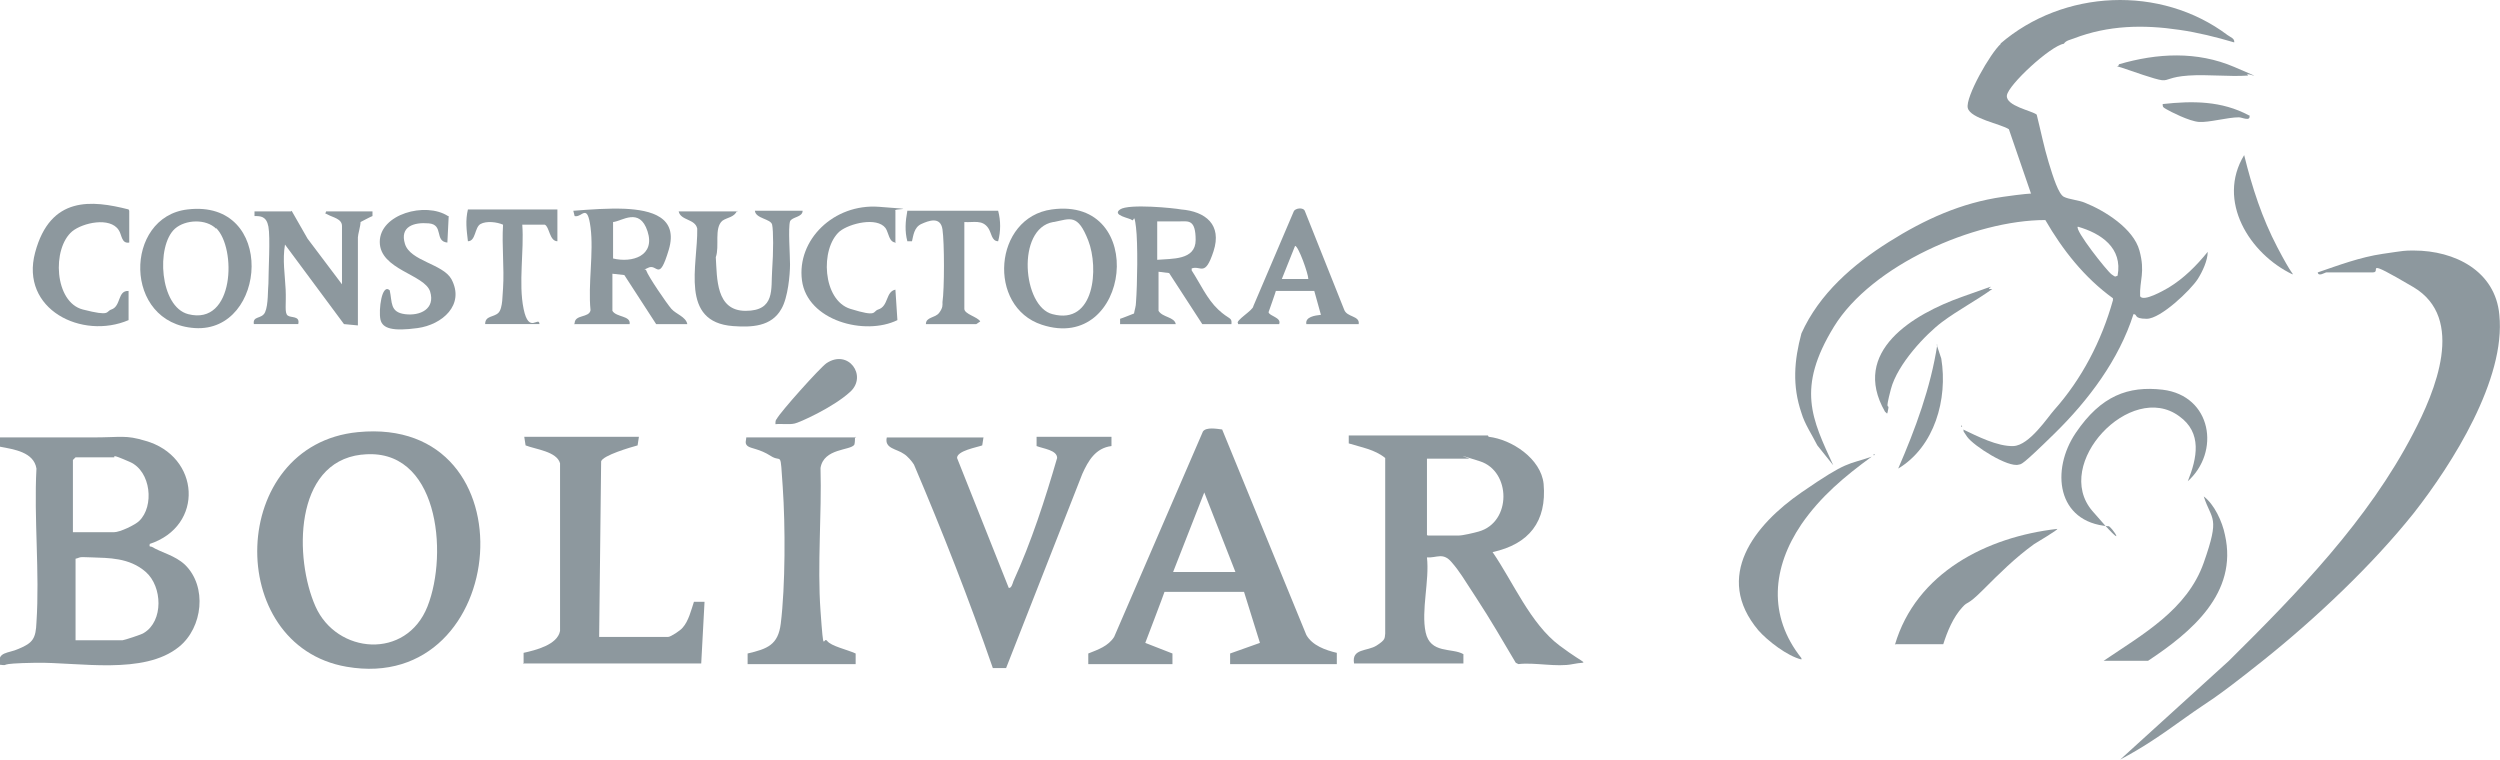 <?xml version="1.0" encoding="UTF-8"?>
<svg id="Capa_1" xmlns="http://www.w3.org/2000/svg" version="1.1" viewBox="0 0 377.2 114.6">
  <!-- Generator: Adobe Illustrator 29.6.1, SVG Export Plug-In . SVG Version: 2.1.1 Build 9)  -->
  <defs>
    <style>
      .st0 {
        fill: #8d989e;
      }
    </style>
  </defs>
  <path class="st0" d="M364.2,37.8c6.2,0,12.3,3.1,12.9,9.7,1,9.7-7.1,22.5-12.9,29.9-6.3,7.9-14.9,16-22.8,22.3s-7.8,5.8-11.7,8.6-6.4,4.5-9.8,6.3l16.4-14.9c10.4-10.3,21-21.2,27.8-34.3,3.3-6.3,8-17.4,0-22.1s-4.6-2.2-6.1-2.2h-7c-.2,0-1.2.7-1.3,0,3.2-1.1,6.4-2.3,9.8-2.8s3.3-.5,4.6-.5Z"/>
  <path class="st0" d="M224.6,65.9c3.5.4,7.9,3.3,8.3,7.1.5,5.7-2.2,9.1-7.7,10.3,3.1,4.5,5.7,10.8,10.1,14.1s4.4,2.3,2,2.8-5.8-.3-8.2,0l-.4-.2c-1.9-3.2-3.8-6.5-5.9-9.7s-2.5-4-3.8-5.5-2.2-.6-3.7-.7c.4,3.5-.9,8-.2,11.3s4,2.3,5.7,3.3v1.4s-16.5,0-16.5,0c-.4-2.3,2-1.8,3.4-2.7s1.2-1.1,1.3-1.8v-26.5c-1.6-1.3-3.6-1.6-5.5-2.2v-1.2s21,0,21,0ZM215.4,80.8h4.7c.6,0,2.3-.4,3-.6,5-1.4,4.9-9.1.2-10.6s-1.5-.4-1.6-.4h-6.4v11.5Z"/>
  <path class="st0" d="M22.6,82c-.1.6,0,.4.3.5,1.5.9,3.5,1.3,5,2.7,3.4,3.3,2.7,9.5-.9,12.4-5.3,4.3-15.1,2.3-21.6,2.4s-3.6.5-5.4.3c-.5-2,1.3-1.7,2.8-2.4,2.2-.9,2.6-1.6,2.7-4,.5-7.5-.4-15.7,0-23.2-.4-2.5-3.4-2.9-5.5-3.3v-1.4c4.6,0,9.2,0,13.8,0s5.1-.4,8.1.5c8.3,2.3,9,12.9.6,15.6ZM11.1,80.3h6.1c.9,0,3.2-1.1,3.8-1.7,2.3-2.2,1.8-7.5-1.4-8.9s-2.1-.7-2.4-.7h-5.8l-.4.4v10.9ZM11.4,96.6h7.1c.2,0,3-.9,3.2-1.1,3-1.8,2.8-7,.3-9.2s-5.7-2.1-8.1-2.2-1.6,0-2.5.2v12.2Z"/>
  <path class="st0" d="M54,65.2c26.6-2.6,23.1,39.7-1.7,35.4-18.6-3.2-17.9-33.5,1.7-35.4ZM54.5,68.6c-10.2,1.2-10.1,15.7-6.9,22.9s13.7,8.1,16.9,0,1.6-24.2-9.9-22.9Z"/>
  <path class="st0" d="M164.2,100.2v-1.6c1.5-.6,3-1.1,3.9-2.5l13.4-31c.5-.7,2.1-.4,2.9-.3l12.7,31c.9,1.6,2.9,2.3,4.6,2.7v1.7s-16.1,0-16.1,0v-1.6s4.5-1.6,4.5-1.6l-2.4-7.7h-12c0,.1-2.9,7.7-2.9,7.7l4.1,1.6v1.6s-12.7,0-12.7,0ZM177,86.3h9.4l-4.7-12-4.7,12Z"/>
  <path class="st0" d="M148.4,65.9l-.2,1.3c-.8.3-3.8.8-3.8,1.9l7.8,19.6c.4.1.6-.7.7-1,2.7-5.9,4.8-12.4,6.6-18.6,0-1.2-2.1-1.4-3.1-1.8v-1.4s11.3,0,11.3,0v1.4c-2.4.3-3.5,2.2-4.4,4.2l-11.5,29.3h-2c-3.6-10.4-7.6-20.6-11.9-30.7-.3-.5-1-1.3-1.5-1.6-1.1-.8-3-.8-2.6-2.5h14.6Z"/>
  <path class="st0" d="M79,100.2v-1.7c1.8-.4,5.1-1.2,5.5-3.3v-25.3c-.5-1.8-3.7-2.1-5.2-2.7l-.2-1.3h17.3s-.2,1.3-.2,1.3c-1.1.3-5.2,1.5-5.5,2.4l-.3,26.5h10.4c.4,0,1.9-1,2.2-1.4.9-1,1.3-2.7,1.7-3.9h1.6s-.5,9.3-.5,9.3h-26.9Z"/>
  <path class="st0" d="M129,65.9c0,.4,0,.9-.1,1.2-.6.9-4.6.5-5.1,3.5.2,7-.5,14.6,0,21.6s.4,3.7,1,4.5,3,1.3,4.3,1.9v1.6s-16.3,0-16.3,0v-1.6c3-.7,4.6-1.3,5-4.5.7-5.7.7-14.8.3-20.6s-.1-3.6-1.8-4.7-3-1.1-3.5-1.5-.2-.9-.2-1.3h16.6Z"/>
  <path class="st0" d="M44,31.8l2.4,4.2,5.2,6.9v-8.8c0-1.1-1.4-1.3-2.1-1.7s-.4,0-.3-.5h7v.7c-.1,0-1.8.9-1.8.9,0,.6-.4,1.9-.4,2.3v13.3l-2.1-.2-8.9-12c-.4,2.3,0,4.6.1,6.8s-.2,3.5.3,3.9,1.9,0,1.6,1.3h-6.7c-.2-1.3,1.2-.7,1.7-1.8s.4-3.5.5-4.3c0-1.9.3-7,0-8.6s-1.2-1.6-2.1-1.6v-.7s5.5,0,5.5,0Z"/>
  <path class="st0" d="M86.7,48.8c0-1.4,2.2-.8,2.4-2-.4-3.9.5-8.7,0-12.5s-1.3-1.4-2.4-1.7l-.2-.8c2.6-.2,5.2-.4,7.8-.3,3.9.2,8.1,1.2,6.6,6.2s-1.7,2-3.1,2.7-.4,0-.3.4c.3.9,3.1,5,3.8,5.8s2.2,1.2,2.4,2.3h-4.7l-4.8-7.4-1.8-.2v5.6c.6,1,2.8.7,2.6,2h-8.4ZM92.5,39c2.9.7,6.4-.4,5.2-4.1s-3.9-1.5-5.2-1.4v5.5Z"/>
  <path class="st0" d="M169,48.8v-.7c.1,0,2.1-.8,2.1-.8.1-.6.3-1.1.3-1.7.2-2.6.3-8.9,0-11.3s-.3-.8-.6-1.1-3.1-.7-1.8-1.6,8.2-.2,9.2,0c3.7.3,6.2,2.3,4.9,6.3s-1.9,2.1-3.3,2.6v.3c1.3,2,2.3,4.3,4,5.9s2.1,1.1,2,2.2h-4.4l-5-7.7-1.6-.2v5.9c.6,1,2.4.9,2.6,2h-8.4ZM174.6,39.2c2.2-.2,5.8.1,5.8-3s-1.1-2.8-2.3-2.8h-3.5v5.8Z"/>
  <path class="st0" d="M271.8,79.1c-4.4,6.5-5.1,13.8,0,20.2v.2c-2.1-.5-5.1-2.8-6.5-4.4-6.8-8.1-.6-15.9,6.5-20.8s6.9-4.1,10.6-5.4c-4.1,3-7.7,6-10.6,10.2Z"/>
  <path class="st0" d="M158.7,31.6c14.6-2,11.9,21.8-1.5,17.4-8.3-2.7-7.3-16.2,1.5-17.4ZM158.9,33.5c-5.6,1-4.6,12.8-.1,13.9,6.4,1.7,7-7,5.4-11.1s-2.7-3.3-5.2-2.8Z"/>
  <path class="st0" d="M28.3,31.6c13.4-1.6,12,18.6,1.1,17.9s-10.7-16.8-1.1-17.9ZM32.6,34.5c-1.5-1.5-4.6-1.4-6.2,0-2.9,2.6-2.3,11.8,2,12.9,7,1.8,7.3-10,4.2-13Z"/>
  <path class="st0" d="M111.2,31.8c-.4,1-1.5,1-2.2,1.5-1.3,1.1-.4,3.9-1,5.5.2,3.2,0,8.1,4.5,8.1s3.8-3.3,4-6.1.2-6,0-6.9-2.5-.9-2.6-2.1h7.2c0,1-1.6.9-1.9,1.6-.3,1,0,5,0,6.5s-.3,5-1.3,6.7c-1.5,2.7-4.5,2.8-7.3,2.6-8.1-.6-5.3-9.2-5.4-14.7-.3-1.5-2.5-1.2-2.8-2.6h8.9Z"/>
  <path class="st0" d="M186.8,48.8c-.5-.4,2.3-2,2.3-2.6l6.1-14.3c.2-.5,1.5-.7,1.7,0l5.9,14.8c.4,1.2,2.4.9,2.2,2.2h-7.9c-.2-1.1,1.3-1.3,2.2-1.4l-1-3.6h-5.8c0,.1-1.1,3.2-1.1,3.2.1.6,2,.8,1.6,1.8h-6.2ZM197.4,42.1c0-.8-1.5-5-2-5l-2,5h4.1Z"/>
  <path class="st0" d="M67.7,32.6l-.2,4c-2-.2-.5-2.7-2.8-2.9s-4.4.5-3.6,3.1,5.7,3,7,5.3c2.1,3.9-1.4,6.9-5.1,7.4s-5.3.1-5.6-1.3.2-5.5,1.4-4.4c.4,1.8,0,3.3,2.3,3.6s4.6-.8,3.8-3.4-7.6-3.3-7.6-7.5,6.9-6.1,10.3-3.9Z"/>
  <path class="st0" d="M135.2,36.6c-1.1,0-1.1-1.5-1.6-2.2-1.3-1.7-5.4-.7-6.9.5-3,2.6-2.6,10.4,1.6,11.7s3.3.4,4.2.1c1.6-.5,1.1-2.7,2.6-3l.3,4.6c-4.9,2.4-13.6.1-14.4-6s4.8-11.6,11.6-11.1,2,.2,2.5.6v4.7Z"/>
  <path class="st0" d="M19.5,31.8v4.8c-1.2.2-1.1-1.2-1.6-1.9-1.3-2-5.4-1.1-7,.2-3.1,2.6-2.7,10.7,1.6,11.8s3.4.3,4.3,0c1.5-.5.9-2.9,2.6-2.8v4.4c-7,3-16.4-1.6-14.1-10.2s8.6-7.9,14.1-6.5Z"/>
  <path class="st0" d="M324.1,99.7h-6.7c5.9-4,12.6-7.7,15.1-14.8s1.2-6.3,0-10c1.6,1.2,2.8,3.8,3.2,5.8,2,8.8-5.1,14.7-11.6,19Z"/>
  <path class="st0" d="M84.1,31.6v4.8c-1.2,0-1.2-2.2-1.9-2.5h-3.4c.3,3.9-.6,8.8.2,12.7s2.3,1,2.4,2.3h-8.2c0-1.3,1.3-1,2-1.7s.6-2.9.7-3.7c.2-3.1-.2-6.4,0-9.6-.9-.4-2.5-.6-3.4-.1s-.7,2.6-1.9,2.6c-.2-1.7-.4-3.1,0-4.8h13.4Z"/>
  <path class="st0" d="M150.6,31.8c.4,1.5.4,3.1,0,4.6-1,0-1-1.3-1.5-2-.9-1.3-2.2-.8-3.6-.9v13.1c0,.8,2,1.2,2.4,1.9,0,0-.6.4-.6.4h-7.6c0-1.1,1.4-.9,2-1.7s.5-1.2.5-1.6c.3-2,.3-9,0-11s-2.1-1.3-3.2-.8-1.2,1.8-1.4,2.6h-.7c-.4-1.5-.3-3,0-4.6h13.4Z"/>
  <path class="st0" d="M117,64c0-.4,0-.6.2-.8.5-1,6.5-7.7,7.5-8.4,3.3-2.2,6.2,1.9,3.6,4.3s-7.8,4.7-8.4,4.8c-.9.2-1.9,0-2.9.1Z"/>
  <path class="st0" d="M285.9,97.3c3.2-10.9,13.9-16.3,24.5-17.5.2.1-3.2,2.1-3.5,2.3-2.9,2.1-5.2,4.4-7.7,6.9s-2.2,1.6-3.1,2.6c-1.4,1.5-2.3,3.7-2.9,5.6h-7.2Z"/>
  <path class="st0" d="M330.1,72.6c1.4-3.5,2.2-7.3-1.3-9.8-7.3-5.4-19.2,7.2-13.1,14.3s2.7,2,2.4,2.3c-7.8-.6-8.7-8.5-4.9-14.1s7.9-7.1,13.1-6.5c7.4.9,8.8,9.4,3.7,13.9Z"/>
  <path class="st0" d="M300.6,43.6c-2.5,1.8-5.2,3.2-7.6,5s-6.7,6.3-7.7,10.1-.2,2-.4,3-.1.7-.5.4c-5.2-9.1,4.3-14.7,11.6-17.3s3-1.1,4.4-1.2Z"/>
  <path class="st0" d="M345.9,41.4c-6.5-3.1-11.5-11.1-7.3-18,1.2,4.9,2.7,9.5,5,13.9s2.4,3.9,2.3,4.1Z"/>
  <path class="st0" d="M339.2,11.4c-2.9.2-6.1-.2-9,0s-3,.8-4,.7-4.6-1.4-6.1-1.9-.4.1-.4-.5c5.8-1.7,11.8-2,17.4.4s1.6.7,2,1.2Z"/>
  <path class="st0" d="M339.4,17.4c.2,1-1.1.3-1.6.3-1.7,0-4.5.8-6,.7s-4.4-1.6-4.9-1.9-.6-.3-.6-.8c4.5-.5,8.9-.5,13,1.7Z"/>
  <path class="st0" d="M301.8,6.6c9.5-8.2,24.2-8.9,34.3-1.3.4.3,1.1.5,1,1.1-2.7-.8-5.5-1.5-8.3-1.9-5.4-.8-10.7-.7-15.9,1.3-.5.2-1.2.3-1.5.8-2,.3-8.4,6.2-8.6,7.8s3.8,2.3,4.5,2.9c.6,2.4,1.1,4.9,1.8,7.2s1.5,4.8,2.3,5.2,2.3.5,3.2.9c3,1.2,7.3,3.9,8.2,7.2s0,4.5.1,6.9c.5.9,3.6-.9,4.3-1.3,2.3-1.4,4.2-3.3,5.9-5.4,0,1.3-.8,3-1.5,4.1-1.1,1.7-5.6,6-7.7,6s-1.3-.7-2-.7c-2.2,6.9-6.8,13-11.9,18s-5,4.6-5.4,4.7c-1.6.5-6.8-2.8-7.8-4.2s-.3-.7-.6-1.1c2.1,1,5.2,2.6,7.6,2.5s5.2-4.4,6.1-5.4c4.2-4.7,7.2-10.5,8.9-16.6v-.3c-4.3-3.1-7.6-7.3-10.2-11.8-10.7,0-26.2,6.8-31.9,16.1s-3.3,13.9-.1,20.9l-2.4-3c-.8-1.6-1.9-3.2-2.4-4.9-1.4-4.1-1.1-7.9,0-12,2.7-6,7.8-10.4,13.2-13.8s10.9-5.9,17.2-6.8,4.1-.2,4.2-.6l-3.3-9.6c-1.2-.8-5.8-1.6-6.2-3.2s3.4-8.3,5-9.7ZM319.5,41.6c.8-4.2-2.5-6.4-6-7.4-.5.5,4.4,6.7,5.1,7.2s.5.3.9.2Z"/>
  <path class="st0" d="M282.7,68.5c.2,0,.2.2,0,.2v-.2Z"/>
  <path class="st0" d="M292.2,52l.7,2.1c1,6.1-1,13.3-6.5,16.6,2.6-6,4.9-12.2,5.9-18.7Z"/>
  <path class="st0" d="M295.9,64.2c.2,0,.2.2,0,.2v-.2Z"/>
</svg>